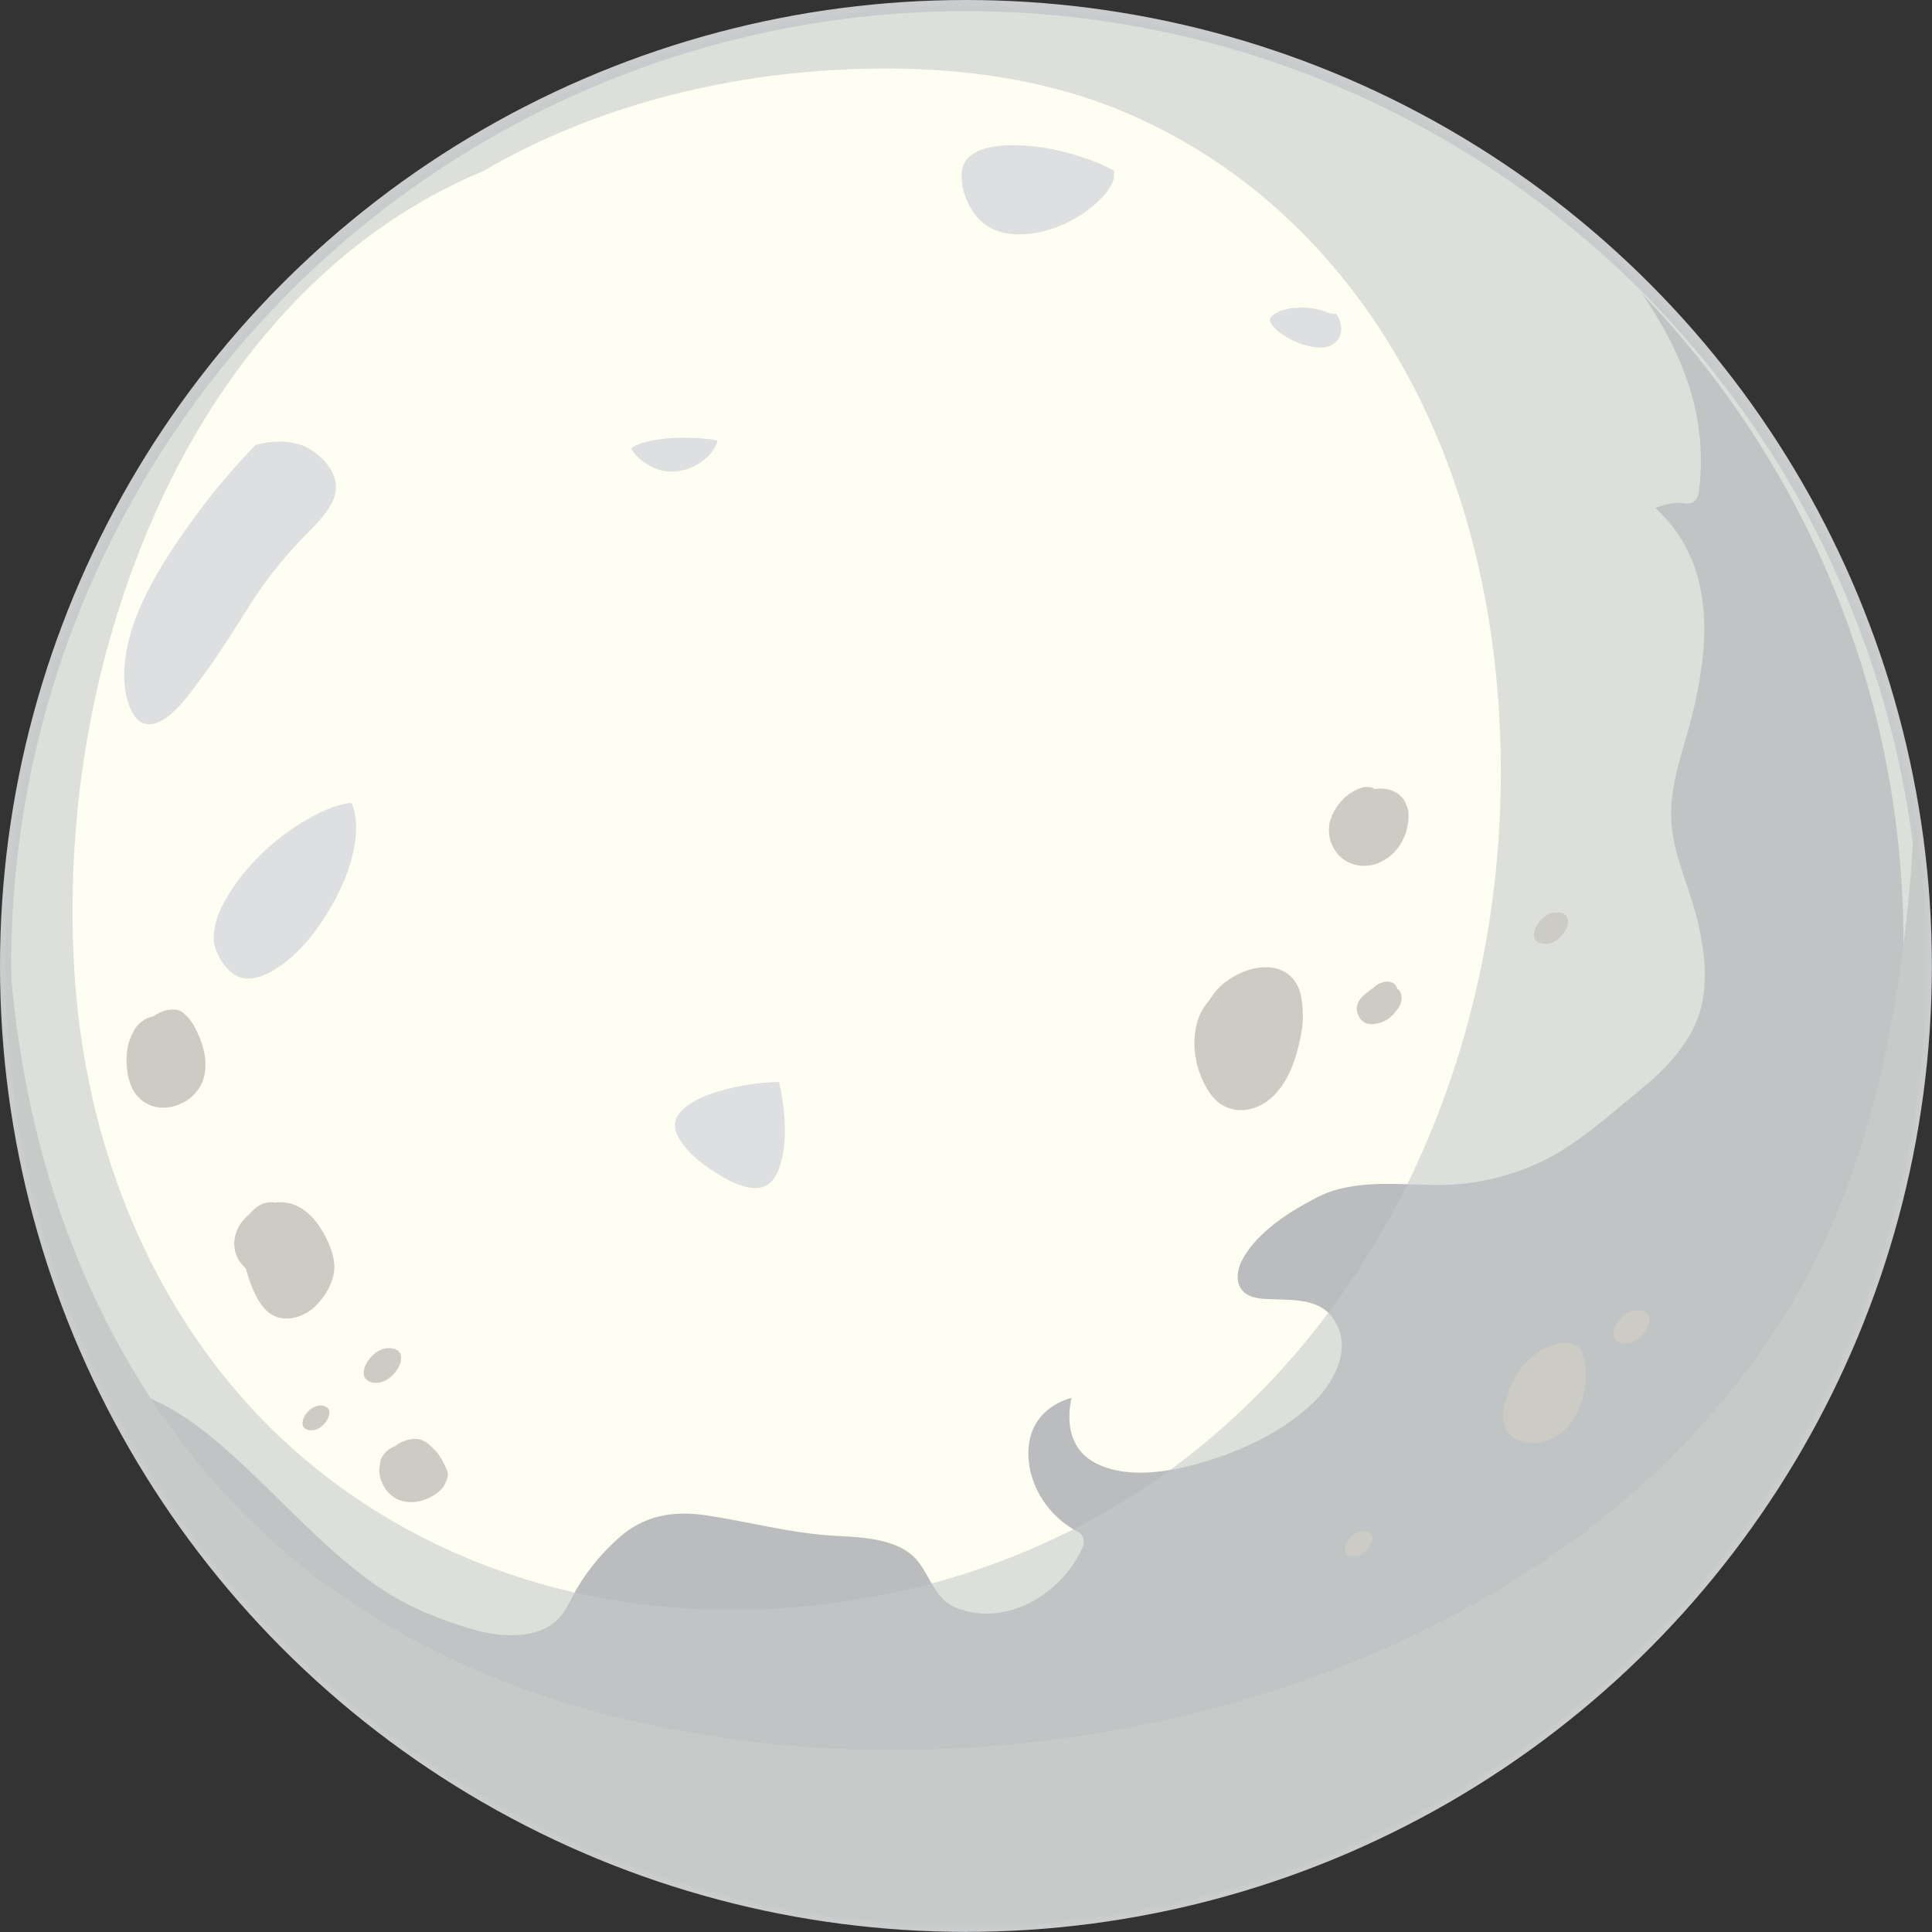 <?xml version="1.0" encoding="UTF-8"?>
<svg xmlns="http://www.w3.org/2000/svg" viewBox="0 0 173.61 173.61">
  <rect x="0" y="0" width="173.61" height="173.61" fill="#333333" stroke="none"/>
  <defs>
    <style>
      .cls-1 {
        fill: #fffef2;
        stroke: #cbccce;
        stroke-miterlimit: 10;
      }

      .cls-2, .cls-3 {
        fill: #c6cac9;
        mix-blend-mode: multiply;
      }

      .cls-4 {
        fill: #dedfe0;
      }

      .cls-5 {
        isolation: isolate;
      }

      .cls-3 {
        opacity: .6;
      }

      .cls-6 {
        fill: #babcbd;
      }

      .cls-7 {
        fill: #ccccc5;
      }
    </style>
  </defs>
  <g class="cls-5">
    <g id="Capa_2" data-name="Capa 2">
      <g id="Layer_1" data-name="Layer 1">
        <g>
          <g>
            <circle class="cls-1" cx="86.8" cy="86.8" r="86.3"/>
            <path class="cls-4" d="M26.99,39.98c-1.29-.44-2.69-.37-4.03.01-1.96,2.03-3.8,4.18-5.45,6.46-2.93,4.04-6.4,9.22-6.35,14.42.01,1.25.47,4.07,2.1,4.21,1.82.16,3.77-2.74,4.69-3.95,1.73-2.3,3.22-4.77,4.78-7.19,1.43-2.22,3-4.09,4.84-5.98,1.07-1.1,2.59-2.52,2.62-4.18.03-1.67-1.7-3.3-3.18-3.81Z"/>
            <path class="cls-4" d="M100.14,15.54c-.01-.07-.04-.14-.06-.21-.03-.02-.05-.03-.09-.05-.73-.4-1.5-.73-2.29-1-1.81-.64-3.71-1.08-5.62-1.2-1.38-.09-2.99-.04-4.14.48-1.1.51-1.56,1.2-1.53,2.38.04,1.46.75,3.05,1.85,4.02.95.84,2.21,1.13,3.49,1.1,2.66-.06,5.56-1.43,7.35-3.39.35-.38.61-.72.86-1.26.01-.04.08-.21.09-.25.03-.11.06-.22.08-.33-.04.23-.05-.56,0-.29Z"/>
            <path class="cls-4" d="M120.5,29.44c0-.07,0-.13-.01-.2-.03-.14-.06-.28-.1-.42-.02-.06-.04-.12-.06-.18,0-.01-.01-.03-.02-.04-.07-.14-.14-.27-.23-.4,0,0,0,0,0-.01-.23.03-.48,0-.7-.09,0,0,0,0,0,0,0,0-.02,0-.02,0-.01,0,0,0-.01,0-.01,0-.01,0-.04-.02-.07-.03-.14-.05-.21-.08-.15-.05-.3-.1-.45-.14-.15-.04-.31-.08-.46-.11-.07-.01-.14-.03-.21-.04-.04,0-.25-.03-.12-.02-.05,0-.12-.01-.14-.01-.07,0-.14-.01-.21-.02-.15-.01-.3-.02-.46-.02-.28,0-.56.02-.84.04-.02,0-.03,0-.05,0,0,0-.01,0-.02,0-.06.01-.13.02-.19.03-.12.02-.25.05-.37.08-.13.03-.26.07-.38.11-.06.02-.11.04-.17.06,0,0-.02,0-.02,0-.18.11-.38.18-.56.3-.01,0-.02.01-.03.02-.03.02-.05.04-.07.06-.06.05-.11.11-.16.17-.02.03-.04.06-.05.09,0,0,0,.02-.01.03,0,.02-.01.05-.02.08,0,.02,0,.04,0,.05.02.06.04.13.05.19.02.04.05.09.07.13.03.05.07.11.1.16.09.09.17.19.27.29.12.12.26.23.39.34.02.02.04.03.07.05.07.05.15.1.22.15.29.2.6.38.92.53.11.06.26.1.37.17.01,0,.03.01.04.02.06.02.12.05.18.07.44.16.89.26,1.35.35.05,0,.09,0,.14.01.09,0,.18,0,.28.01.1,0,.19,0,.29,0,.03,0,.08,0,.13-.01.05,0,.13-.02.16-.03.08-.02.15-.04.22-.06.06-.02.13-.04.19-.07.01,0,.03-.01.04-.02.12-.06.23-.13.34-.21,0,0,.02-.02.03-.02.05-.04.1-.09.14-.14.03-.04.07-.07.1-.11,0-.01.02-.02.02-.03.07-.1.13-.21.18-.33,0,0,0-.01,0-.02.02-.06.04-.12.06-.19.02-.07.03-.14.05-.21,0-.13.02-.26.02-.38Z"/>
            <path class="cls-4" d="M64.29,39.57c-.16-.03-.4-.11-.58-.11,0,0-.02,0-.02,0-.06,0-.12-.01-.18-.02-.13-.01-.25-.03-.38-.04-.26-.02-.52-.04-.78-.05-.56-.02-1.13-.02-1.69,0-.29.01-.58.03-.87.06-.14.01-.29.03-.43.05-.03,0-.08.01-.12.02-.03,0-.06,0-.09.01-.45.07-.9.16-1.34.29-.1.03-.21.06-.31.1-.02,0-.08.03-.14.05-.05.02-.14.06-.17.07-.08.04-.16.08-.24.13-.03.02-.06.04-.1.06.05-.02.04-.05-.02.01-.02.02-.05.05-.07.07-.02.02,0,0-.02.02,0,0,0,.01-.01.02,0,.02.01.04.02.06.04.07.08.14.12.2,0,0,.02.03.06.09.17.19.34.36.52.53.06.06.13.11.19.16,0,0,.06.05.1.08.04.03.11.09.11.09.06.04.12.08.18.12.24.16.49.29.75.42.02.01.01,0,.02.01,0,0,0,0,.02,0,.06.02.12.05.18.07.12.04.24.08.36.11.13.04.26.06.4.09.05.01.1.02.14.02-.05,0-.08-.01-.1-.02-.04,0-.05,0,0,0,.04,0,.08.01.11.02.25.02.49.03.74.01.06,0,.31-.03.3-.03.07-.01.15-.02.22-.04.23-.05.47-.11.69-.19.07-.03.45-.19.16-.05.1-.05.2-.09.3-.14.21-.1.41-.22.6-.35.09-.06.18-.12.27-.19.08-.07.09-.07.05-.04.02-.02.04-.03.06-.05.17-.14.32-.29.47-.45.07-.07.13-.15.19-.22.06-.08.07-.1.06-.09,0,0,0,0,.01-.01.11-.16.22-.33.3-.51.01-.03.03-.06.04-.09.02-.08.06-.15.08-.23,0-.03.01-.06.02-.09-.07-.02-.14-.04-.21-.06Z"/>
            <path class="cls-4" d="M31.11,72.2c-.85.18-1.61.46-2.33.81-3.28,1.6-6.34,4.26-8.25,7.38-.81,1.32-1.41,2.73-1.31,4.18.04.56.31,1.19.74,1.87.21.33.47.64.77.9.08.07.15.13.33.23.06.04.43.22.32.17.65.26,1.09.24,1.69.09.78-.19,1.43-.55,2.13-1.04,1.6-1.11,2.9-2.7,3.95-4.32,1.15-1.77,2.07-3.7,2.56-5.76.36-1.52.46-3.21-.12-4.55-.16.01-.33.01-.48.05Z"/>
            <path class="cls-4" d="M70.01,97.23c-1.79.02-3.58.31-5.21.77-1.3.37-2.66.92-3.51,1.77-.38.38-.51.62-.63,1.11,0,.02,0,.01,0,.02,0,.01,0,0,0,.03,0,.06,0,.11,0,.17,0,.07,0,.14,0,.21,0,.01,0,0,0,.01,0,0,0,0,0,.02.02.12.05.24.09.36.07.22.08.23.12.31.79,1.61,2.52,2.84,4.06,3.74.7.41,1.42.75,2.21.93.51.12.95.11,1.45-.03.04-.01.05-.01.06-.02.06-.03.12-.05.18-.09.1-.06.21-.12.3-.19-.07.05.02,0,.13-.12.08-.08.16-.17.23-.26.01-.03.14-.21.17-.26.08-.13.15-.26.21-.39.02-.05.05-.1.07-.15,0-.01,0-.02.01-.03.06-.15.11-.3.16-.46.41-1.33.46-2.56.39-4.03-.06-1.18-.24-2.3-.49-3.43Z"/>
            <path class="cls-6" d="M147.59,26.44c3.55,5.23,5.96,10.95,5.07,17.79-.09.71-.59,1.14-1.32,1-.86-.16-1.73.11-2.6.41.62.57,1.2,1.19,1.71,1.88,3.63,4.88,2.98,11.22,1.6,16.78-.78,3.17-2.07,6.26-1.86,9.58.18,2.79,1.4,5.35,2.13,8.01.79,2.88,1.32,6.41.35,9.3-.99,2.93-3.28,5.13-5.62,7.03-2.6,2.1-5.15,4.47-8.16,5.98-2.84,1.43-6.16,2.25-9.34,2.28-3.64.03-7.84-.62-11.21,1.12-2.4,1.24-5.18,2.99-6.58,5.37-.55.93-.88,2.27,0,3.12.64.62,1.72.63,2.55.66,1.88.08,4.17-.06,5.42,1.63,2,2.7.1,6.02-2.01,7.94-2.67,2.43-6.13,4.05-9.57,5.06-2.93.86-6.66,1.56-9.55.17-2.43-1.17-2.82-3.61-2.31-5.94-2.3.64-3.91,2.37-3.88,5.03.03,2.98,1.89,5.69,4.49,7.04.54.28.6.93.37,1.42-1.89,4.15-6.89,7.18-11.39,5.36-1.82-.74-2.26-2.72-3.38-4.14-1.74-2.2-5.33-2.17-7.87-2.34-3.81-.25-7.47-1.27-11.24-1.82-2.9-.42-5.45,0-7.71,1.97-1.45,1.27-2.75,2.81-3.75,4.46-.57.94-.98,2.07-1.75,2.87-1.87,1.94-5.36,1.65-7.69.96-3.2-.94-6.28-2.21-9-4.17-3.79-2.73-6.98-6.15-10.34-9.37-2.95-2.82-6.27-5.92-10.15-7.42,14.36,25.96,42.01,43.55,73.78,43.55,46.54,0,84.27-37.73,84.27-84.27,0-22.64-8.95-43.19-23.48-58.33Z"/>
            <path class="cls-3" d="M86.8.5C39.14.5.5,39.14.5,86.8s38.64,86.3,86.3,86.3,86.3-38.64,86.3-86.3S134.47.5,86.8.5ZM127.49,104.24c-5.72,12.59-14.92,23.6-26.79,30.82-12.68,7.71-28.13,10.89-42.85,9.12-13.84-1.67-26.82-8.04-36.07-18.55-9.41-10.69-14.33-24.6-15.12-38.72-.8-14.4,1.8-29.07,7.91-42.17,5.97-12.77,15.68-23.9,28.86-29.37,10.37-6.07,22.68-8.97,34.57-9.2,7.58-.15,15.21.76,22.28,3.59,6.66,2.66,12.65,6.81,17.58,12.02,10.31,10.89,15.44,25.37,16.69,40.12,1.22,14.41-1.08,29.15-7.07,42.34Z"/>
            <path class="cls-2" d="M172.01,73.12c-.09,2.44-.23,4.88-.47,7.3-1.15,11.96-3.64,24.22-9.46,34.84-4.81,8.78-11.64,16.3-19.59,22.34-8.19,6.22-17.54,10.86-27.29,14.08-9.93,3.28-20.36,5.1-30.8,5.49-10.2.38-20.51-.61-30.39-3.23-10.46-2.77-20.3-7.47-28.53-14.58-8.28-7.15-14.51-16.37-18.6-26.49-3.97-9.82-5.9-20.4-6.23-30.97-.09,1.62-.15,3.26-.15,4.9,0,47.66,38.64,86.3,86.3,86.3s86.3-38.64,86.3-86.3c0-4.66-.38-9.23-1.09-13.69Z"/>
          </g>
          <path class="cls-7" d="M116.29,88.08c-1.75-2.22-5.33-.91-6.92.85-.25.28-.47.58-.66.9-.35.4-.65.84-.88,1.34-.27.59-.41,1.26-.47,1.91-.11,1.19.09,2.46.53,3.57.42,1.03,1.03,2.16,2.05,2.71,1.61.87,3.45.24,4.65-1.04,1.34-1.43,1.96-3.45,2.32-5.34.14-.73.2-1.48.15-2.23-.06-.92-.17-1.91-.77-2.66Z"/>
          <path class="cls-7" d="M125.92,89.35c-.05-.11-.1-.23-.16-.34-.05-.08-.14-.1-.2-.16,0-.01,0-.02,0-.03-.04-.08-.08-.17-.12-.25-.08-.12-.19-.21-.33-.26-.09-.05-.18-.08-.28-.08-.16-.04-.32-.03-.48.01-.11.04-.22.07-.34.11-.23.1-.42.24-.6.42.06-.05.13-.11.19-.16-.14.12-.29.23-.44.33-.07.05-.15.11-.22.17-.14.11-.28.24-.42.35-.04.03-.08.07-.11.1-.04.05-.08.11-.13.16-.13.15-.23.32-.29.51-.01.06-.02.12-.04.17-.04.11-.05.22-.02.34,0,.08,0,.14.03.21.01.04.03.08.04.12.05.13.11.27.18.39.02.04.04.07.07.1,0,0,.02.02.02.03.04.04.08.08.12.12.07.1.17.16.28.2l.16.07c.12.02.25.04.37.05,0,0,.02,0,.03,0,.02,0,.04,0,.05,0,.07,0,.18-.02.22-.02.05,0,.15,0,.23-.02.02,0,.03,0,.05-.01.07-.02.21-.07.23-.07,0,0,.16-.05.23-.07.01,0,.03-.01.04-.02.06-.03.37-.21.43-.24,0,0,.01,0,.02-.01.01,0,.02-.02.04-.03.07-.06.31-.26.38-.32,0,0,.01-.01.02-.02,0,0,.02-.02.03-.03.11-.13.21-.26.31-.39.04-.05.07-.1.11-.15-.03.03-.05.07-.08.11.1-.11.18-.23.23-.37.05-.07.08-.14.1-.21.03-.14.06-.27.08-.41-.01-.13-.02-.26-.03-.39Z"/>
          <path class="cls-7" d="M126.5,72.71c-.01-.1-.04-.19-.08-.28-.08-.2-.17-.43-.3-.61-.02-.03-.05-.06-.07-.09-.12-.13-.26-.27-.4-.39-.17-.13-.43-.23-.6-.31-.07-.03-.13-.05-.2-.07-.23-.05-.47-.09-.7-.1-.2,0-.41.01-.62.05,0,0-.02-.02-.02-.02-.14-.1-.3-.15-.47-.16-.33-.05-.62.02-.93.14-1.12.44-2.01,1.41-2.46,2.52-.14.35-.23.75-.23,1.13,0,.35.03.73.15,1.07.23.69.63,1.29,1.24,1.69.72.48,1.59.63,2.43.46.27-.05.53-.14.78-.26.21-.1.41-.22.61-.34.05-.03.09-.06.14-.1.18-.15.37-.3.54-.47.16-.17.3-.37.44-.55.08-.11.15-.22.21-.35.14-.29.29-.57.38-.88.09-.3.15-.61.2-.91.06-.39.04-.79-.02-1.18Z"/>
          <path class="cls-7" d="M139.86,81.98c-1.6,0-3.09,2.84-.97,2.84,1.6,0,3.09-2.84.97-2.84Z"/>
          <path class="cls-7" d="M142,121.29c-.34-.61-1.32-.75-1.93-.58-.81.22-1.59.56-2.25,1.1-.67.55-1.29,1.18-1.69,1.96-.27.51-.5,1.05-.62,1.62-.09.21-.19.42-.26.63-.25.85-.3,1.71.15,2.51.44.79,1.43,1.13,2.28,1.16,1.17.04,2.35-.57,3.13-1.42.6-.65,1.04-1.45,1.3-2.29.46-1.46.66-3.3-.12-4.69Z"/>
          <path class="cls-7" d="M147.11,117.75c-1.67,0-3.24,2.98-1.02,2.98,1.67,0,3.24-2.98,1.02-2.98Z"/>
          <path class="cls-7" d="M122.47,137.59c-1.29,0-2.49,2.29-.78,2.29,1.29,0,2.49-2.29.78-2.29Z"/>
          <g>
            <path class="cls-7" d="M29.77,112.34c-.26-.75-.62-1.49-1.07-2.14-.41-.6-.94-1.18-1.55-1.58-.71-.46-1.57-.67-2.41-.56-.4-.07-.83-.02-1.2.14-.44.2-.81.52-1.11.89,0,0-.01,0-.02.01-.01.01-.02.03-.03.04-.06.08-.15.15-.2.24.07-.09.14-.18.21-.26-.58.49-1.03,1.11-1.23,1.82-.26.96-.07,1.93.59,2.69.11.12.23.25.35.38,0,.02,0,.03.01.05.21.82.51,1.61.89,2.37.3.61.71,1.21,1.28,1.61,1.08.76,2.5.47,3.52-.23.56-.38,1-.89,1.37-1.44.42-.62.73-1.31.84-2.05.1-.65-.03-1.37-.24-1.99Z"/>
            <path class="cls-7" d="M22.47,109.03s-.05.07-.08.1c0,0,.02-.01.02-.02.02-.03.03-.06.06-.09Z"/>
          </g>
          <path class="cls-7" d="M34.9,121.14c-1.75,0-3.39,3.12-1.07,3.12,1.75,0,3.39-3.12,1.07-3.12Z"/>
          <path class="cls-7" d="M28.77,126.3c-1.26,0-2.43,2.23-.76,2.23,1.26,0,2.43-2.23.76-2.23Z"/>
          <path class="cls-7" d="M18.27,94.22c-.17-.66-.45-1.3-.76-1.9-.26-.51-.62-.95-1.06-1.32-.54-.45-1.46-.29-2.04-.04-.22.1-.42.22-.62.37-.15.02-.3.06-.45.12-.48.21-.93.55-1.21,1-.17.27-.31.58-.43.88-.22.57-.32,1.19-.33,1.8,0,.63.05,1.28.22,1.88.16.55.4,1.11.8,1.53.36.38.65.58,1.14.79.33.14.71.19,1.07.2,1.08.03,2.14-.45,2.88-1.22,1.06-1.11,1.16-2.66.79-4.08Z"/>
          <path class="cls-7" d="M40.19,132.19c-.2-.51-.45-1.03-.77-1.48-.16-.22-.35-.42-.55-.61-.2-.2-.39-.38-.63-.53-.14-.07-.29-.13-.43-.2-.26-.08-.51-.09-.77-.05-.19,0-.38.04-.55.12-.3.08-.58.21-.83.4-.06.04-.11.09-.17.13-.04.02-.09.02-.13.04-.27.12-.52.29-.73.51-.19.2-.33.42-.42.68-.05.25-.09.48-.11.71,0,.04-.02.08-.02.12,0,.12.01.24.03.36,0,.03,0,.06,0,.09.03.18.07.37.14.54.1.26.22.53.38.77.16.23.37.44.59.62.44.38,1.02.53,1.59.57.85.06,1.67-.3,2.38-.74.14-.12.28-.24.42-.36.19-.18.33-.39.42-.62.14-.29.29-.74.16-1.07Z"/>
        </g>
      </g>
    </g>
  </g>
</svg>